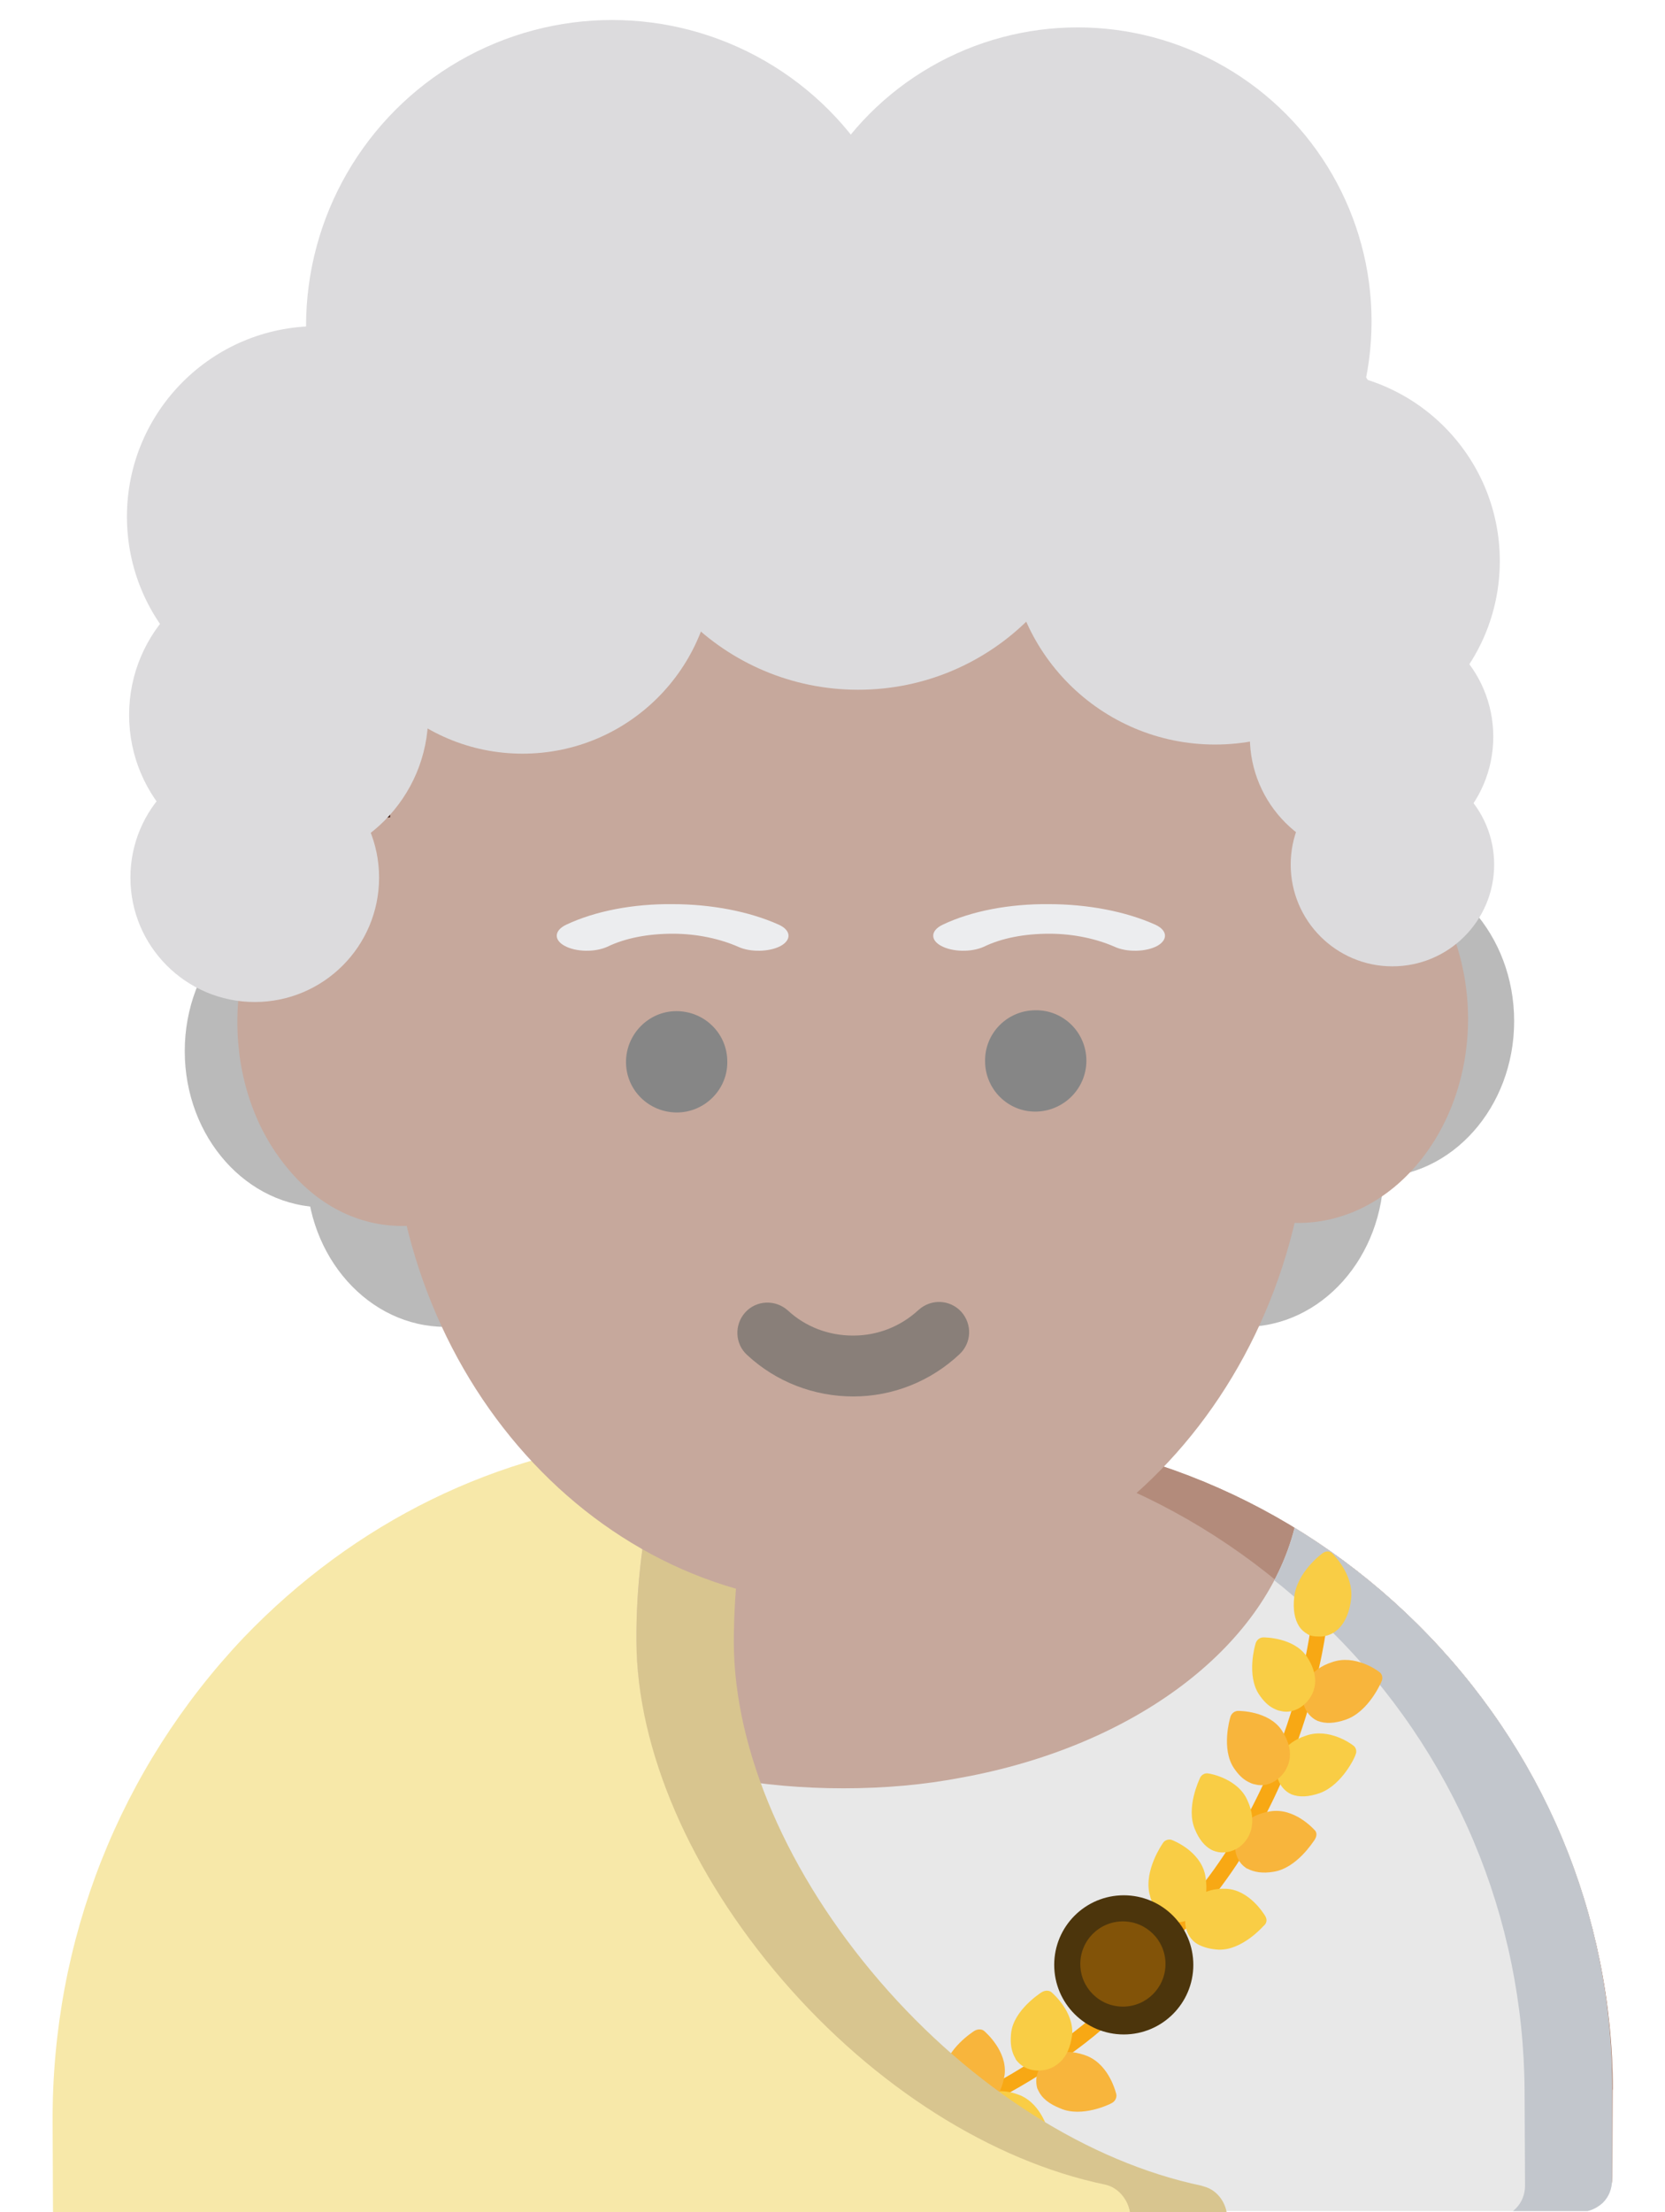 <?xml version="1.0" encoding="utf-8"?>
<!-- Generator: Adobe Illustrator 19.0.0, SVG Export Plug-In . SVG Version: 6.00 Build 0)  -->
<svg version="1.1" id="Layer_1" xmlns="http://www.w3.org/2000/svg" xmlns:xlink="http://www.w3.org/1999/xlink" x="0px" y="0px"
	 viewBox="-114 142.3 383 508.7" style="enable-background:new -114 142.3 383 508.7;" xml:space="preserve">
<style type="text/css">
	.st0{fill:#BABABA;}
	.st1{fill:#3F2016;}
	.st2{fill:#C6A89C;}
	.st3{fill:#B38B7B;}
	.st4{fill:#E8E8E8;}
	.st5{clip-path:url(#SVGID_2_);fill:#C2C6CC;}
	.st6{fill:#F8A814;}
	.st7{fill:#F8B53C;}
	.st8{fill:#F9CD45;}
	.st9{fill:#D8C58F;}
	.st10{fill:#F7E8A9;}
	.st11{fill:#4C350C;}
	.st12{fill:#825308;}
	.st13{fill:#897F79;}
	.st14{fill:#ECEDEF;}
	.st15{fill:#868686;}
	.st16{fill:#DCDBDD;}
</style>
<g>
	<ellipse class="st0" cx="-39.5" cy="384" rx="32" ry="35.9"/>
	<ellipse class="st0" cx="-11.5" cy="411.5" rx="32" ry="35.9"/>
	<ellipse class="st0" cx="202.3" cy="377.1" rx="32" ry="35.9"/>
	<ellipse class="st0" cx="172.3" cy="411.5" rx="32" ry="35.9"/>
	<circle class="st1" cx="83.4" cy="317" r="141.5"/>
	<path class="st2" d="M257,622.8c-0.1-40.3-16.1-78.4-44.9-107c-28.7-28.5-66.7-44.2-106.8-44.2c-0.2,0-0.3,0-0.5,0l-49.7,0.2
		c-40.3,0.1-78.4,16.1-107,44.9c-28.6,28.8-44.3,66.9-44.2,107.3l0.1,18.9c0,3.8,3.1,6.9,6.9,6.9H250c1.8,0,3.6-0.7,4.9-2s2-3,2-4.9
		L257,622.8z"/>
	<path class="st3" d="M257,622.8c-0.1-40.3-16.1-78.4-44.9-107c-28.7-28.5-66.7-44.2-106.8-44.2c-0.2,0-0.3,0-0.5,0l-17,0.1
		c38.7,1,75.2,16.5,102.9,44.1c28.8,28.6,44.8,66.7,44.9,107l0.1,19.9c0,1.8-0.7,3.6-2,4.9s-3,2-4.9,2H250c1.8,0,3.6-0.7,4.9-2
		s2-3,2-4.9v-19.9H257z"/>
	<g>
		<g>
			<path id="XMLID_40_" class="st4" d="M256.8,621.9c-0.1-40.1-16.1-77.8-44.9-106.3c-8.6-8.5-18-15.8-28.1-22
				c-7.1,27.9-37.2,50.2-76.4,57.4c-8.8,1.7-17.9,2.5-27.4,2.5c-9.4,0-18.5-0.8-27.2-2.4c-39.1-7.1-69.2-29.4-76.5-57
				c-10.2,6.2-19.5,13.7-28.2,22.3c-28.7,28.7-44.4,66.5-44.3,106.6l0.1,21.7c0.1,2.5,1.4,4.7,3.3,6h344c1.3-0.3,2.5-1,3.5-1.9
				c1.4-1.4,2.1-3.2,2.1-5.2L256.8,621.9L256.8,621.9z"/>
		</g>
		<g>
			<g>
				<g>
					<g>
						<defs>
							<path id="SVGID_1_" d="M256.8,621.9c-0.1-40.1-16.1-77.8-44.9-106.3c-8.6-8.5-18-15.8-28.1-22c-7.1,27.9-37.2,50.2-76.4,57.4
								c-8.8,1.7-17.9,2.5-27.4,2.5c-9.4,0-18.5-0.8-27.2-2.4c-39.1-7.1-69.2-29.4-76.5-57c-10.2,6.2-19.5,13.7-28.2,22.3
								c-28.7,28.7-44.4,66.5-44.3,106.6l0.1,21.7c0.1,2.5,1.4,4.7,3.3,6h344c1.3-0.3,2.5-1,3.5-1.9c1.4-1.4,2.1-3.2,2.1-5.2
								L256.8,621.9L256.8,621.9z"/>
						</defs>
						<clipPath id="SVGID_2_">
							<use xlink:href="#SVGID_1_"  style="overflow:visible;"/>
						</clipPath>
						<path class="st5" d="M259,623.1c-0.1-40.1-16.1-77.8-44.9-106.3c-28.7-28.3-66.7-43.9-106.8-43.9c-0.2,0-0.3,0-0.5,0L88.9,473
							c38.7,1,75.1,16.4,102.9,43.9c28.8,28.4,44.7,66.2,44.9,106.3l0.1,21.7c0,1.9-0.7,3.8-2.1,5.2c-0.9,0.9-2.1,1.7-3.5,1.9h22.4
							c1.3-0.3,2.5-1,3.5-1.9c1.4-1.4,2.1-3.2,2.1-5.2L259,623.1z"/>
					</g>
				</g>
			</g>
		</g>
	</g>
	<path class="st6" d="M54.4,638.5c-0.1-0.3-0.1-0.5-0.1-0.7c0.1-1,1.1-1.8,2.1-1.7c10.2,0.6,20.9-0.7,31.5-3.7
		c8.6-2.4,17.2-5.8,25.6-10.3c14.3-7.7,23.3-15.6,23.4-15.7c0.8-0.7,2-0.7,2.8-0.1c0.8,0.6,0.6,1.8-0.1,2.5
		c-0.4,0.4-9.4,8.4-24.2,16.2c-8.7,4.6-17.6,8.2-26.4,10.7c-11.1,3-22.2,4.3-32.8,3.8C55.3,639.6,54.8,639.1,54.4,638.5z"/>
	<path class="st7" d="M141.7,625.9c0.8-0.4,1.2-1.2,1.1-2c-0.1-0.3-1.5-6.6-6.6-8.8c-2.5-1-4.8-1.2-6.7-0.7s-3.5,1.8-4.4,3.5
		c-0.8,1.6-0.9,3.1-0.5,4.6c0.1,0.2,0.2,0.4,0.3,0.6c0.8,1.7,2.5,3,5,4C134.9,629.3,141.4,626.1,141.7,625.9z"/>
	<path class="st8" d="M129.9,616.4c1.5-1.4,2.3-3.4,2.7-6c0.6-5.4-4.4-9.7-4.6-9.9c-0.6-0.6-1.6-0.6-2.4-0.1c-0.3,0.2-6.4,4.1-7,9.3
		c-0.2,1.8-0.1,3.3,0.4,4.7c0.2,0.6,0.5,1,0.7,1.5c1.1,1.5,2.8,2.4,4.8,2.5C126.6,618.5,128.4,617.8,129.9,616.4z"/>
	<path class="st8" d="M126.2,634.9c0.8-0.4,1.2-1.2,1.1-2c-0.1-0.3-1.5-6.6-6.6-8.8c-2.5-1-4.8-1.2-6.7-0.7s-3.5,1.8-4.4,3.5
		c-0.8,1.6-0.9,3.1-0.5,4.6c0.1,0.2,0.2,0.4,0.3,0.6c0.8,1.7,2.5,3,5,4C119.4,638.2,125.9,635,126.2,634.9z"/>
	<path class="st7" d="M114.4,625.3c1.5-1.4,2.3-3.4,2.7-6c0.6-5.4-4.4-9.7-4.6-9.9c-0.6-0.6-1.6-0.6-2.4-0.1c-0.3,0.2-6.4,4.1-7,9.3
		c-0.2,1.8-0.1,3.3,0.4,4.7c0.2,0.6,0.5,1,0.7,1.5c1.1,1.5,2.8,2.4,4.8,2.5S112.9,626.7,114.4,625.3z"/>
	<path class="st9" d="M35.7,475.4c1.4,1.8,1.8,4.3,1.3,6.6c-3.1,12.4-4.7,25.1-4.6,37.9c0.1,25,12.4,53.4,33.6,77.9
		s48.2,41.5,74.1,47c3.5,0.7,5.9,4,5.9,7.6h22.3c0-3.3-2.1-6.4-5.2-7.3c-0.2-0.1-0.5-0.1-0.6-0.2c-25.9-5.4-52.9-22.4-74.1-47
		c-21.2-24.6-33.5-53-33.6-77.9c0-12.8,1.6-25.6,4.6-37.9c0.6-2.3,0.1-4.7-1.3-6.6s-3.5-3-5.7-3H49c-3.7,0-7.3,0.2-10.9,0.5
		c-0.2,0-0.3,0-0.5,0c-0.5,0-1,0.1-1.5,0.1c-0.9,0.1-1.8,0.2-2.7,0.3C34.3,473.8,35.1,474.5,35.7,475.4z"/>
	<path class="st10" d="M140.1,644.6c-25.9-5.4-52.9-22.4-74.1-47s-33.5-53-33.6-77.9c-0.1-12.7,1.5-25.5,4.6-37.9
		c0.6-2.2,0.1-4.7-1.3-6.6c-0.6-0.8-1.5-1.6-2.4-2c0.9-0.1,1.8-0.2,2.7-0.3c-35.5,3.2-68.4,19.3-94,46
		c-28.4,30-44.1,69.4-43.9,111.4l0.1,21.9H146C146,648.6,143.5,645.3,140.1,644.6z"/>
	<path class="st6" d="M146.2,595.6c-0.2-0.1-0.4-0.3-0.6-0.6c-0.6-0.8-0.3-2,0.6-2.7c8-6.3,15.2-14.2,21.3-23.4
		c4.9-7.4,9.1-15.6,12.6-24.6c5.8-15.1,7.3-27.1,7.3-27.1c0.1-1,1-1.8,2-1.8s1.7,0.9,1.6,2c-0.1,0.5-1.6,12.5-7.6,28.2
		c-3.5,9.2-7.9,17.7-12.9,25.4c-6.4,9.6-13.8,17.8-22.3,24.4C147.5,595.8,146.7,595.9,146.2,595.6z"/>
	<path class="st7" d="M203.8,528.9c0.4-0.8,0.1-1.8-0.6-2.2c-0.2-0.2-5.5-4.1-10.8-2.2c-2.5,0.8-4.4,2.2-5.5,3.9s-1.6,3.6-1.1,5.5
		c0.4,1.7,1.4,3,2.7,3.8c0.2,0.1,0.4,0.2,0.6,0.3c1.8,0.7,3.9,0.6,6.5-0.3C200.8,535.9,203.7,529.2,203.8,528.9z"/>
	<path class="st8" d="M188.5,529.5c0.2-2-0.5-4.2-1.9-6.3c-3-4.4-9.7-4.4-10-4.4c-0.8,0-1.6,0.6-1.8,1.5c-0.1,0.3-2.1,7.2,0.8,11.6
		c1,1.5,2.1,2.6,3.3,3.2c0.6,0.3,1,0.5,1.6,0.6c1.8,0.5,3.7,0,5.3-1.3C187.3,533.2,188.3,531.4,188.5,529.5z"/>
	<path class="st8" d="M197.8,545.8c0.4-0.8,0.1-1.8-0.6-2.2c-0.2-0.2-5.5-4.1-10.8-2.2c-2.5,0.8-4.4,2.2-5.5,3.9
		c-1.1,1.7-1.6,3.6-1.1,5.5c0.4,1.7,1.4,3,2.7,3.8c0.2,0.1,0.4,0.2,0.6,0.3c1.8,0.7,3.9,0.6,6.5-0.3
		C194.8,552.7,197.8,546.1,197.8,545.8z"/>
	<path class="st7" d="M182.7,546.4c0.2-2-0.5-4.2-1.9-6.3c-3-4.4-9.7-4.4-10-4.4c-0.8,0-1.6,0.6-1.8,1.5c-0.1,0.3-2.1,7.2,0.8,11.6
		c1,1.5,2.1,2.6,3.3,3.2c0.6,0.3,1,0.5,1.6,0.6c1.8,0.5,3.7,0,5.3-1.3C181.5,550.1,182.5,548.3,182.7,546.4z"/>
	<path class="st7" d="M188.3,563c-0.2-0.2-4.6-5.1-10.1-4.2c-2.6,0.4-4.6,1.4-6.1,2.9c-1.4,1.5-2.1,3.3-2,5.4c0.1,2,1,3.7,2.5,4.7
		c0.1,0.1,0.3,0.2,0.4,0.2c1.5,0.8,3.5,1.1,5.9,0.7c5.4-0.8,9.2-7,9.4-7.2C189,564.5,189,563.6,188.3,563z"/>
	<g>
		<path class="st8" d="M173.8,563c0.5-2,0.3-4.2-0.8-6.6c-2.1-5.1-8.7-6.3-9-6.3c-0.8-0.2-1.7,0.3-2,1.1c-0.1,0.3-3.3,6.8-1.1,11.8
			c0.9,2.2,2.2,3.8,3.7,4.6c0.1,0.1,0.3,0.1,0.4,0.2c1.7,0.7,3.5,0.6,5.3-0.3C172,566.6,173.3,564.9,173.8,563z"/>
		<path class="st8" d="M177,582.8c-0.2-0.3-3.6-6-9-6.2c-2.6-0.1-4.7,0.5-6.4,1.7c-1.6,1.2-2.6,3-2.9,5s0.4,3.9,1.7,5.2
			c0.4,0.4,0.8,0.7,1.4,1c1.2,0.6,2.7,1,4.5,1.1c5.4,0.2,10.2-5.3,10.3-5.4C177.5,584.5,177.5,583.6,177,582.8z"/>
		<path class="st8" d="M162.8,580.1c0.8-1.8,0.9-4.2,0.4-6.8c-1.2-5.4-7.3-7.8-7.6-7.9c-0.7-0.3-1.7,0-2.1,0.7
			c-0.2,0.3-4.3,6.2-3.1,11.6c0.6,2.6,1.7,4.5,3.1,5.6c0.2,0.1,0.4,0.3,0.6,0.4c1.4,0.7,3,0.8,4.6,0.3
			C160.7,583.3,162,581.9,162.8,580.1z"/>
		<path class="st8" d="M196.8,509.9c0.6-5.7-4.2-10.2-4.3-10.4c-0.6-0.6-1.5-0.6-2.2-0.1c-0.3,0.2-6,4.4-6.6,10.2
			c-0.3,2.8,0.1,5,1.1,6.6c0.5,0.8,1.2,1.4,1.9,1.8c0.7,0.5,1.7,0.6,2.6,0.6c1.9,0.1,3.7-0.7,5-2.2S196.5,512.7,196.8,509.9z"/>
	</g>
	<circle class="st11" cx="144.5" cy="594.1" r="16"/>
	<circle class="st12" cx="144.3" cy="593.9" r="9.8"/>
	<path class="st2" d="M-21.5,330.1L-21.5,330.1c-21,0.1-37.9,21.2-37.9,47.2c0,12.6,4,24.4,11.2,33.2c7.1,8.9,16.6,13.7,26.7,13.7
		h0.1c20.9-0.1,37.8-21.2,37.8-47.2C16.3,351.2-0.7,330.1-21.5,330.1z"/>
	<path class="st2" d="M184.7,329.4L184.7,329.4c-21.6,0.1-39.1,21.2-39,47.2c0,12.6,4.2,24.4,11.5,33.2c7.4,8.9,17.1,13.7,27.5,13.7
		h0.1c21.5-0.1,39-21.2,38.9-47.2C223.5,350.3,206,329.4,184.7,329.4z"/>
	<path class="st2" d="M187,312.2c-0.1-22.9-16.8-41.5-37.3-41.5H13c-10,0-19.4,4.3-26.4,12.3c-7,7.9-10.9,18.4-10.9,29.5l0.2,81.1
		c0.1,65,47.5,117.7,105.7,117.7H82c58.3-0.2,105.5-53.3,105.3-118.4L187,312.2z"/>
	<path class="st13" d="M82.3,463.4c-9,0-17.7-3.3-24.4-9.5c-2.9-2.6-3-7-0.5-9.8c2.6-2.9,7-3,9.8-0.5c4.1,3.8,9.4,5.8,15,5.8h0.1
		c5.6,0,10.9-2.1,15-5.9c2.9-2.6,7.2-2.4,9.8,0.4c2.6,2.9,2.4,7.2-0.4,9.8C100.1,459.9,91.4,463.4,82.3,463.4
		C82.4,463.4,82.3,463.4,82.3,463.4z"/>
	<path class="st14" d="M40.7,350.2c9,0,17.7,1.7,24.4,4.7c2.9,1.3,3,3.5,0.5,4.9c-2.6,1.4-7,1.5-9.8,0.2c-4.1-1.8-9.4-3-15-3h-0.1
		c-5.6,0-10.9,1-15,3c-2.9,1.3-7.2,1.2-9.8-0.2c-2.6-1.4-2.4-3.6,0.4-4.9C22.9,351.8,31.6,350.1,40.7,350.2L40.7,350.2z"/>
	<path class="st14" d="M127.3,350.2c9,0,17.7,1.7,24.4,4.7c2.9,1.3,3,3.5,0.5,4.9c-2.6,1.4-7,1.5-9.8,0.2c-4.1-1.8-9.4-3-15-3h-0.1
		c-5.6,0-10.9,1-15,3c-2.9,1.3-7.2,1.2-9.8-0.2c-2.6-1.4-2.4-3.6,0.4-4.9C109.4,351.8,118.2,350.1,127.3,350.2
		C127.2,350.2,127.3,350.2,127.3,350.2z"/>
	<path class="st15" d="M53.3,386.4c0-6.5-5.3-11.6-11.7-11.6S30,380.1,30,386.5c0,6.5,5.3,11.6,11.7,11.6S53.4,392.8,53.3,386.4z"/>
	<path class="st15" d="M135.9,386.2c0-6.5-5.3-11.7-11.7-11.6c-6.5,0-11.7,5.3-11.6,11.7c0,6.5,5.3,11.7,11.7,11.6
		C130.7,397.8,135.9,392.6,135.9,386.2z"/>
	<circle class="st16" cx="26.8" cy="217.3" r="70.4"/>
	<circle class="st16" cx="133.9" cy="216.2" r="67.6"/>
	<circle class="st16" cx="201.5" cy="311.7" r="28"/>
	<circle class="st16" cx="206.3" cy="341.1" r="23.4"/>
	<circle class="st16" cx="187.3" cy="271.3" r="43.7"/>
	<circle class="st16" cx="83.4" cy="245.3" r="55.6"/>
	<circle class="st16" cx="165.5" cy="266" r="47.5"/>
	<circle class="st16" cx="160" cy="254.3" r="47.5"/>
	<circle class="st16" cx="6.2" cy="271.6" r="44"/>
	<ellipse class="st16" cx="-49.9" cy="306.7" rx="34.4" ry="34.4"/>
	<circle class="st16" cx="-55.4" cy="344.1" r="28.6"/>
	<circle class="st16" cx="-41" cy="261.1" r="43.8"/>
</g>
</svg>
